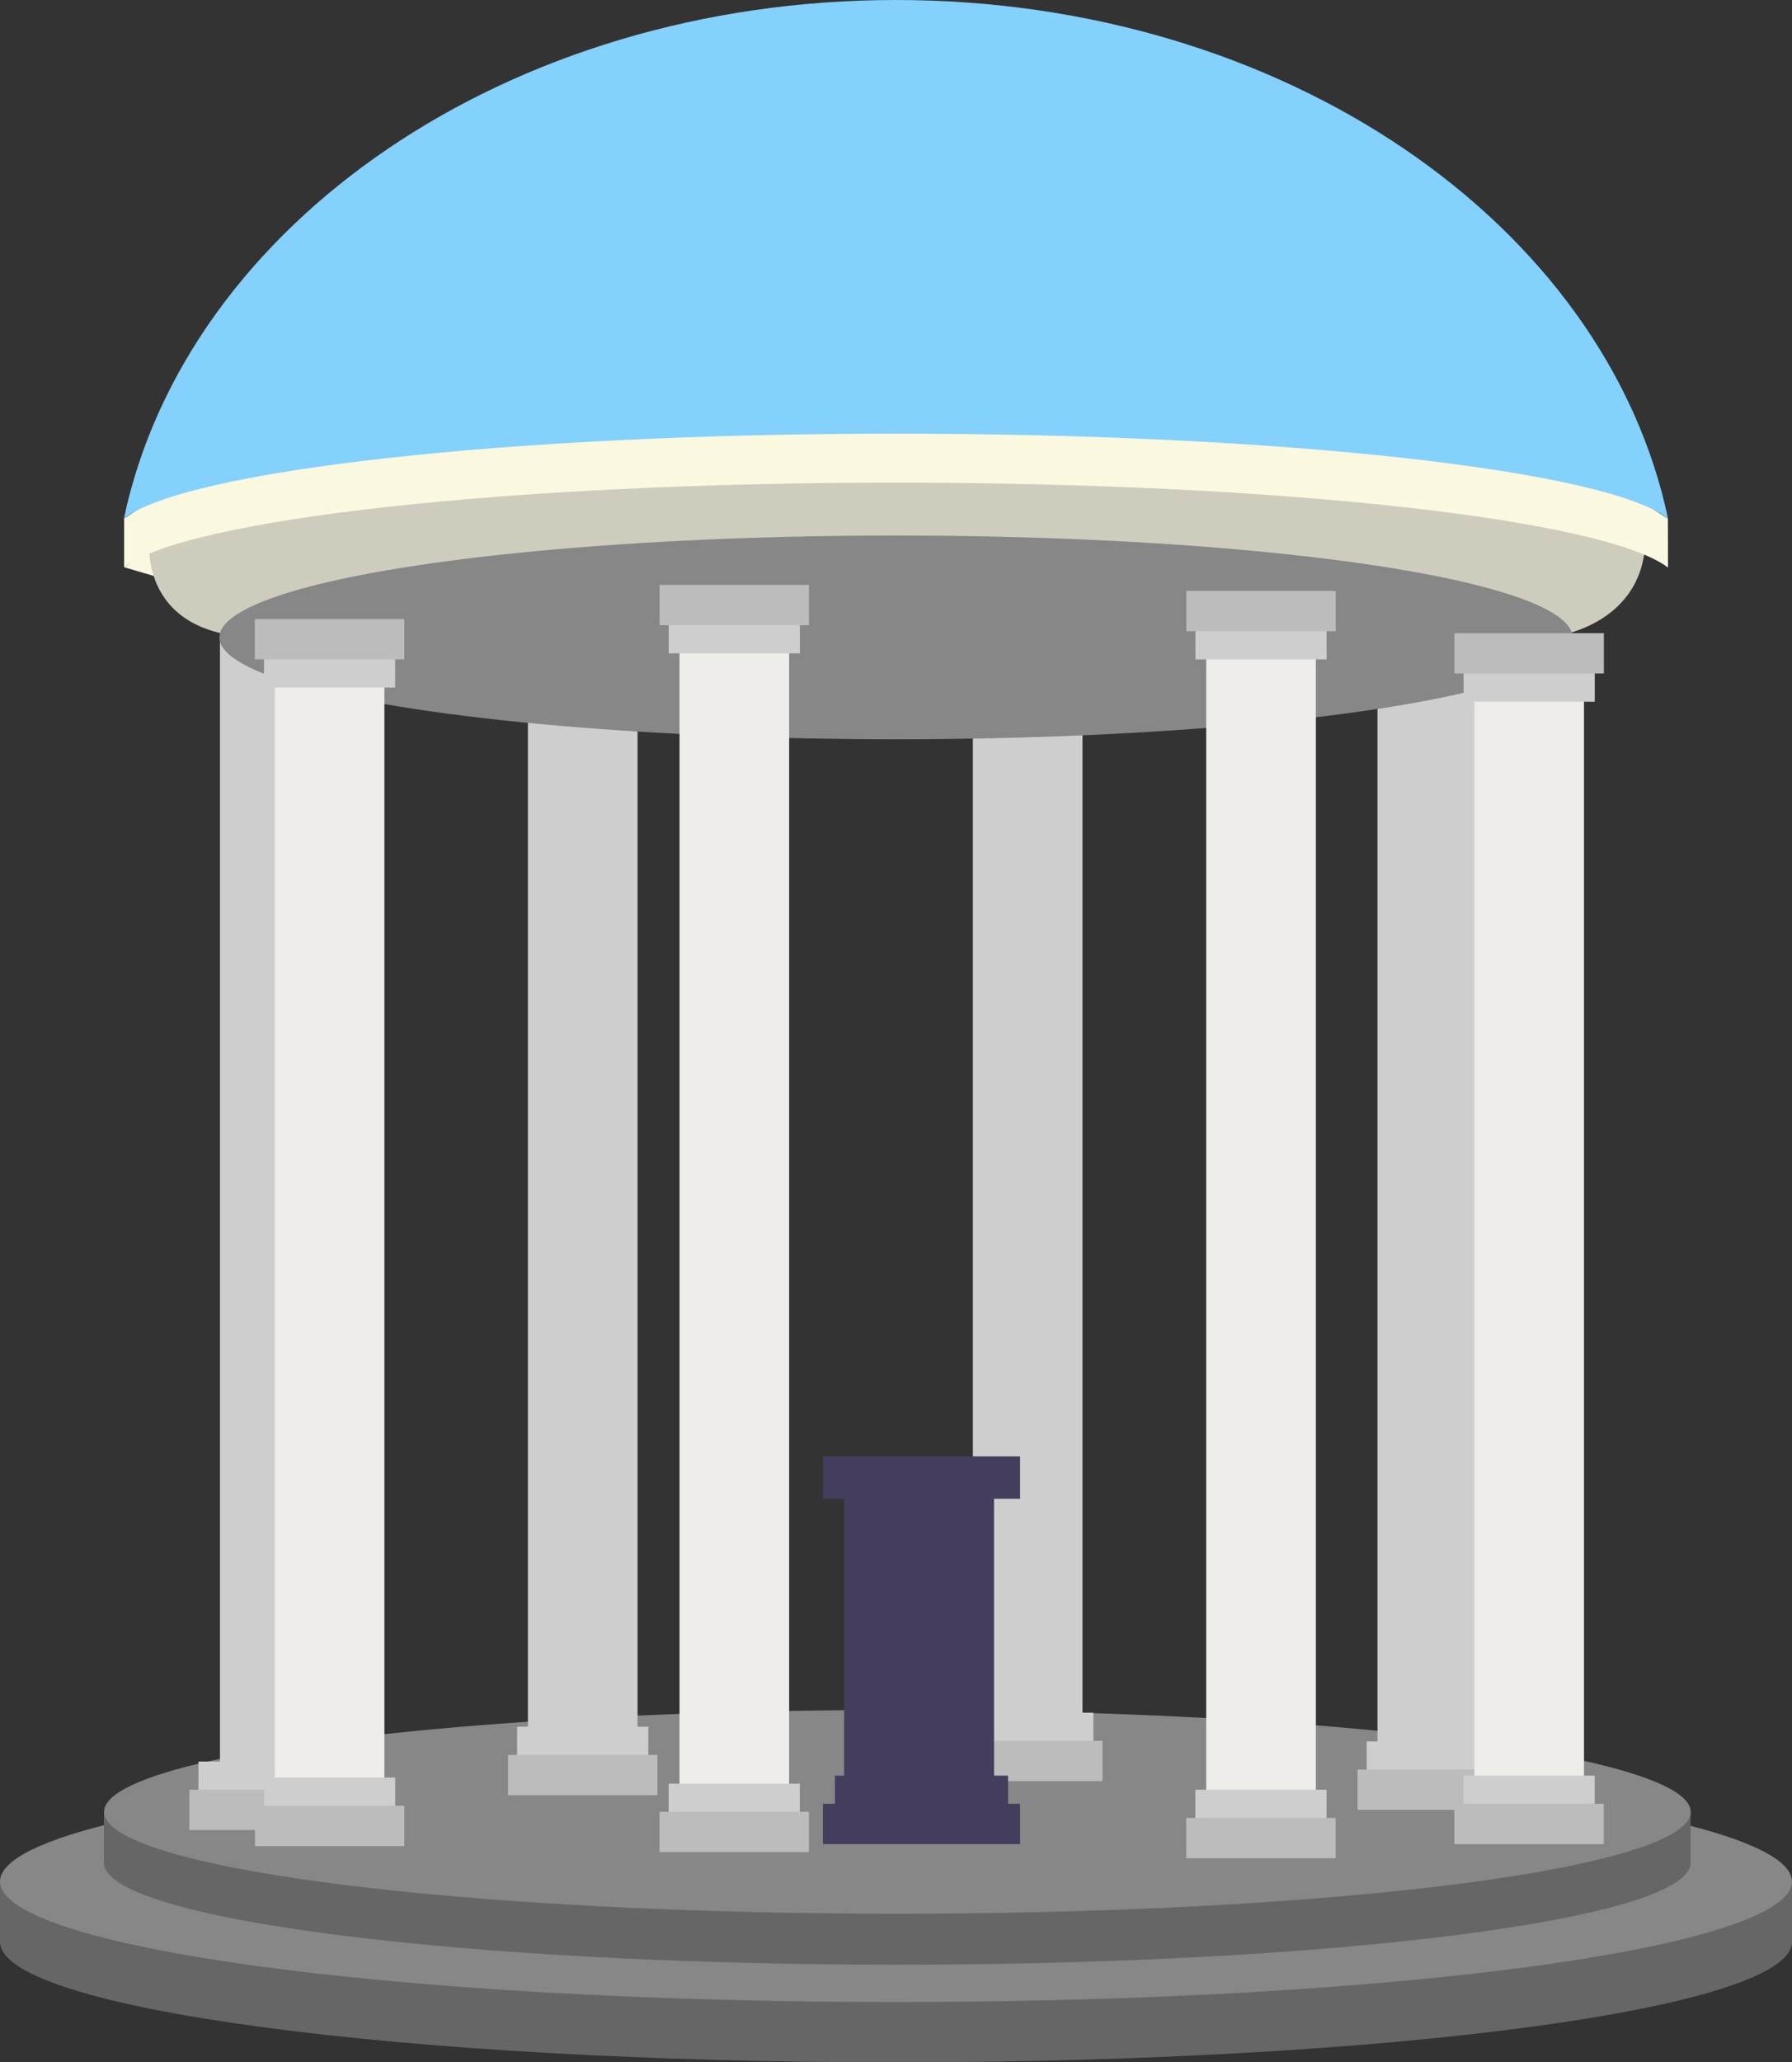 <svg xmlns="http://www.w3.org/2000/svg" viewBox="0 0 241.39 277.74"><rect x="0" y="0" width="241.39" height="277.74" fill="#333333" stroke="none"/><defs><style>.cls-1{fill:#faf8df;}.cls-2{fill:#ceccbc;}.cls-3{fill:#83d1fc;}.cls-4{fill:#666;}.cls-5{fill:#878787;}.cls-6{fill:#cecece;}.cls-7{fill:#bcbcbc;}.cls-8{fill:#eeede9;}.cls-9{fill:#443d5e;}</style></defs><g id="Layer_2" data-name="Layer 2"><g id="Layer_1-2" data-name="Layer 1"><polygon class="cls-1" points="16.72 76.39 24.82 78.77 23.99 71.2 16.72 76.39"/><path class="cls-2" d="M20.15,72.12s-2,13.22,14.19,13.72,174.32,0,174.32,0,13.07-1.2,13-13.72S83.57,60.56,83.57,60.56Z"/><path class="cls-1" d="M224.67,69.83l-2.18-1.37C210.38,32.8,169.4,6.56,120.69,6.56S31.07,32.76,18.93,68.38c-1.42.92-2.21,1.45-2.21,1.45v6.56C25.08,69.9,68.44,65,120.69,65s95.62,5,104,11.44Z"/><path class="cls-3" d="M120.69,58.4c52.26,0,95.62,4.94,104,11.43C216.31,30.2,173,0,120.69,0s-95.61,30.2-104,69.83C25.08,63.34,68.44,58.4,120.69,58.4Z"/><path class="cls-4" d="M225.2,253.39c-20.88-4.85-59.86-8.11-104.51-8.11s-83.62,3.26-104.5,8.11H0v8.12c0,9,54,16.23,120.69,16.23s120.7-7.27,120.7-16.23v-8.12Z"/><ellipse class="cls-5" cx="120.69" cy="253.39" rx="120.69" ry="16.23"/><path class="cls-4" d="M213.41,244c-18.48-4.1-53-6.85-92.53-6.85s-74,2.75-92.53,6.85H14v6.87c0,7.57,47.84,13.72,106.86,13.72s106.87-6.15,106.87-13.72V244Z"/><ellipse class="cls-5" cx="120.88" cy="244.01" rx="106.86" ry="13.72"/><rect class="cls-6" x="29.63" y="85.84" width="14.77" height="158.17"/><rect class="cls-6" x="26.73" y="237.24" width="17.67" height="5.43" transform="translate(71.13 479.9) rotate(180)"/><rect class="cls-7" x="25.5" y="241.03" width="20.13" height="5.43" transform="translate(71.13 487.49) rotate(180)"/><rect class="cls-6" x="71.11" y="95.47" width="14.77" height="143.33"/><rect class="cls-6" x="131.05" y="95.47" width="14.77" height="143.33"/><rect class="cls-6" x="185.55" y="88.95" width="14.77" height="149.85"/><rect class="cls-6" x="184.1" y="234.52" width="17.67" height="5.43" transform="translate(385.87 474.47) rotate(180)"/><rect class="cls-7" x="182.87" y="238.32" width="20.13" height="5.43" transform="translate(385.87 482.06) rotate(180)"/><ellipse class="cls-5" cx="120.69" cy="85.84" rx="91.13" ry="13.72"/><rect class="cls-8" x="91.53" y="87.35" width="14.77" height="156.66"/><rect class="cls-8" x="162.48" y="87.98" width="14.77" height="156.02"/><rect class="cls-8" x="198.6" y="94.15" width="14.77" height="149.85"/><rect class="cls-8" x="37.01" y="91.68" width="14.77" height="152.33"/><rect class="cls-6" x="90.08" y="82.56" width="17.67" height="5.43"/><rect class="cls-7" x="88.85" y="78.77" width="20.13" height="5.43"/><rect class="cls-6" x="161.03" y="83.37" width="17.67" height="5.43"/><rect class="cls-7" x="159.8" y="79.58" width="20.13" height="5.43"/><rect class="cls-6" x="197.15" y="89.07" width="17.67" height="5.43"/><rect class="cls-7" x="195.92" y="85.27" width="20.13" height="5.43"/><rect class="cls-6" x="35.56" y="87.17" width="17.67" height="5.43"/><rect class="cls-7" x="34.33" y="83.37" width="20.13" height="5.43"/><rect class="cls-6" x="35.56" y="239.4" width="17.67" height="5.43" transform="translate(88.8 484.22) rotate(180)"/><rect class="cls-7" x="34.33" y="243.19" width="20.13" height="5.43" transform="translate(88.8 491.81) rotate(180)"/><rect class="cls-6" x="69.66" y="232.55" width="17.67" height="5.43" transform="translate(156.99 470.52) rotate(180)"/><rect class="cls-7" x="68.43" y="236.34" width="20.13" height="5.43" transform="translate(156.99 478.11) rotate(180)"/><rect class="cls-6" x="129.6" y="230.65" width="17.67" height="5.43" transform="translate(276.88 466.73) rotate(180)"/><rect class="cls-7" x="128.37" y="234.44" width="20.13" height="5.43" transform="translate(276.88 474.31) rotate(180)"/><polygon class="cls-9" points="110.85 196.13 110.85 201.84 113.7 201.84 113.7 242.02 133.9 242.02 133.9 201.84 137.41 201.84 137.41 196.13 110.85 196.13"/><rect class="cls-6" x="90.08" y="240.22" width="17.67" height="5.43" transform="translate(197.82 485.86) rotate(180)"/><rect class="cls-7" x="88.85" y="244.01" width="20.13" height="5.43" transform="translate(197.82 493.44) rotate(180)"/><rect class="cls-9" x="112.47" y="239.13" width="23.32" height="5.43" transform="translate(248.26 483.69) rotate(180)"/><rect class="cls-9" x="110.85" y="242.93" width="26.56" height="5.43" transform="translate(248.26 491.28) rotate(180)"/><rect class="cls-6" x="161.03" y="241.03" width="17.67" height="5.43" transform="translate(339.72 487.49) rotate(180)"/><rect class="cls-7" x="159.8" y="244.82" width="20.13" height="5.43" transform="translate(339.72 495.08) rotate(180)"/><rect class="cls-6" x="197.15" y="239.13" width="17.67" height="5.43" transform="translate(411.96 483.69) rotate(180)"/><rect class="cls-7" x="195.92" y="242.93" width="20.13" height="5.43" transform="translate(411.96 491.28) rotate(180)"/></g></g></svg>